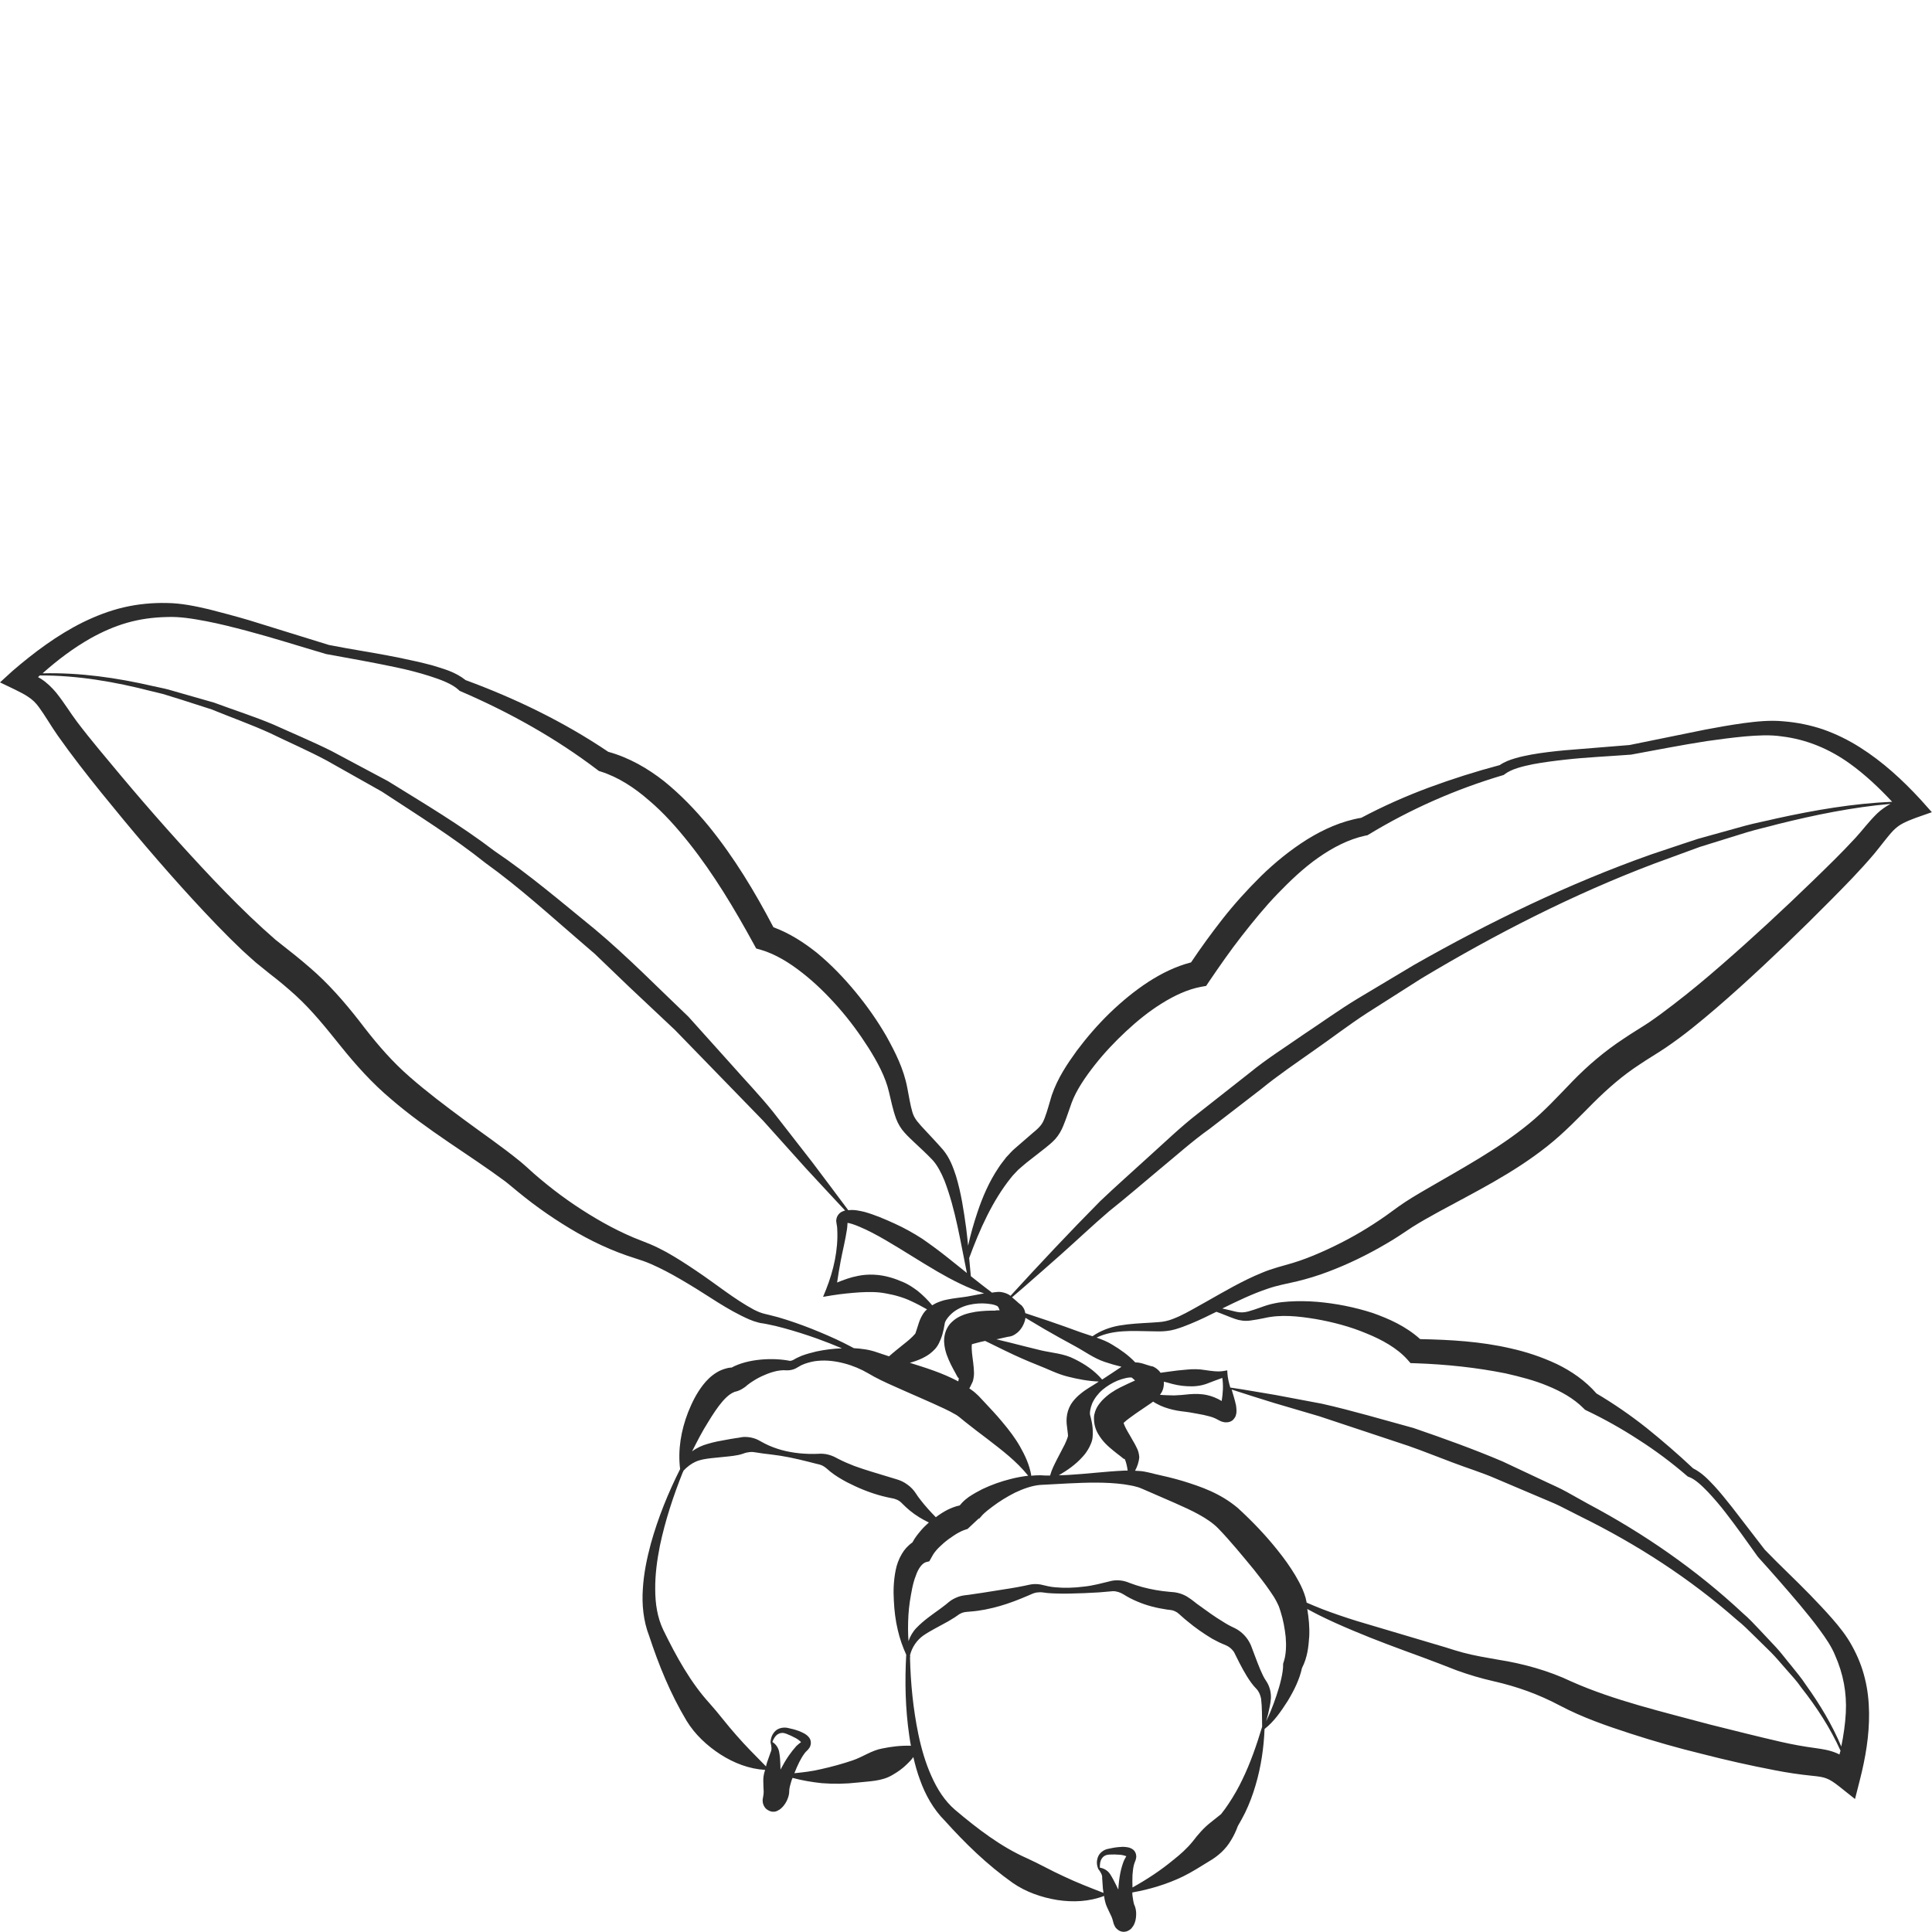 <?xml version="1.0" encoding="utf-8"?>
<!-- Generator: Adobe Illustrator 24.1.2, SVG Export Plug-In . SVG Version: 6.00 Build 0)  -->
<svg version="1.1" id="Layer_1" xmlns="http://www.w3.org/2000/svg" xmlns:xlink="http://www.w3.org/1999/xlink" x="0px" y="0px"
	 viewBox="0 0 128 128" style="enable-background:new 0 0 128 128;" xml:space="preserve">
<style type="text/css">
	.st0{fill:#2D2D2D;}
</style>
<path class="st0" d="M127.24,52.97c-1.19-1.29-2.5-2.5-4.02-3.46c-0.76-0.48-1.57-0.88-2.42-1.18c-0.85-0.29-1.75-0.47-2.63-0.54
	c-0.91-0.09-1.8,0.01-2.65,0.12c-0.86,0.12-1.71,0.27-2.55,0.43l-5.01,1.02l-4.31,0.35c-0.73,0.07-1.45,0.15-2.18,0.28
	c-0.36,0.07-0.73,0.14-1.09,0.25c-0.34,0.1-0.68,0.22-1.02,0.45c-1.58,0.42-3.16,0.92-4.7,1.49c-1.53,0.57-3.02,1.23-4.47,2
	c-1.31,0.22-2.52,0.77-3.6,1.44c-1.11,0.7-2.13,1.53-3.05,2.43c-0.92,0.91-1.78,1.86-2.57,2.87c-0.72,0.92-1.41,1.87-2.06,2.84
	c-1.04,0.27-1.97,0.74-2.81,1.28c-0.94,0.61-1.79,1.32-2.58,2.08c-0.79,0.77-1.51,1.6-2.17,2.48c-0.65,0.9-1.27,1.81-1.67,2.97
	c-0.16,0.52-0.29,1.04-0.46,1.48c-0.08,0.22-0.16,0.37-0.27,0.51c-0.12,0.15-0.29,0.31-0.49,0.47l-1.2,1.04
	c-0.2,0.16-0.41,0.41-0.6,0.61c-0.17,0.23-0.36,0.45-0.51,0.69c-0.63,0.94-1.06,1.95-1.4,2.97c-0.24,0.72-0.45,1.45-0.61,2.19
	c-0.04-0.39-0.08-0.78-0.13-1.17c-0.16-1.16-0.33-2.32-0.68-3.47c-0.19-0.57-0.4-1.16-0.84-1.7c-0.4-0.46-0.79-0.87-1.19-1.3
	c-0.2-0.21-0.39-0.42-0.54-0.61c-0.15-0.2-0.24-0.36-0.31-0.59c-0.14-0.47-0.23-1.06-0.34-1.62c-0.24-1.27-0.8-2.36-1.38-3.41
	c-0.6-1.04-1.29-2.02-2.05-2.94c-0.76-0.92-1.59-1.79-2.53-2.57c-0.86-0.69-1.81-1.31-2.91-1.72c-1.22-2.33-2.59-4.61-4.28-6.69
	c-0.88-1.07-1.86-2.09-2.96-2.98c-1.08-0.85-2.32-1.57-3.7-1.95c-2.95-1.99-6.16-3.54-9.45-4.75c-0.71-0.56-1.45-0.74-2.18-0.97
	c-0.77-0.21-1.54-0.37-2.3-0.53c-1.53-0.31-3.07-0.53-4.58-0.83l-5.26-1.63c-0.88-0.26-1.78-0.5-2.68-0.73
	c-0.9-0.21-1.84-0.41-2.81-0.42c-0.94-0.02-1.91,0.07-2.85,0.29c-0.94,0.22-1.84,0.57-2.7,0.99c-1.71,0.85-3.24,2-4.67,3.23L0,45.21
	l1,0.48c0.33,0.16,0.64,0.32,0.9,0.5c0.27,0.18,0.47,0.38,0.67,0.65c0.4,0.54,0.81,1.26,1.26,1.9c0.93,1.32,1.88,2.53,2.86,3.75
	c1.96,2.42,3.97,4.8,6.08,7.1c1.06,1.15,2.14,2.29,3.29,3.38c0.3,0.27,0.59,0.54,0.89,0.8l0.94,0.76c0.59,0.45,1.16,0.93,1.71,1.43
	c1.09,1,2,2.14,2.98,3.36c0.98,1.22,2.09,2.46,3.32,3.49c2.42,2.09,5.16,3.67,7.56,5.45c0.15,0.11,0.28,0.23,0.42,0.34l0.46,0.38
	c0.31,0.25,0.62,0.5,0.94,0.74c0.64,0.48,1.29,0.93,1.96,1.35c1.34,0.85,2.76,1.58,4.28,2.11l1.09,0.36
	c0.34,0.12,0.68,0.27,1.01,0.43c0.67,0.32,1.33,0.7,1.98,1.09c1.32,0.78,2.56,1.71,4.05,2.36c0.19,0.08,0.39,0.15,0.59,0.2
	c0.1,0.03,0.21,0.05,0.32,0.06l0.27,0.05c0.37,0.07,0.73,0.16,1.1,0.26c0.73,0.2,1.46,0.43,2.19,0.69c0.56,0.2,1.11,0.42,1.66,0.65
	c-0.58,0.02-1.14,0.09-1.7,0.21c-0.32,0.08-0.64,0.16-0.96,0.28c-0.15,0.07-0.31,0.13-0.46,0.22c-0.09,0.05-0.13,0.08-0.18,0.09
	c-0.05,0.02-0.1,0.03-0.15,0.03c-1.09-0.22-2.77-0.15-3.87,0.45c-0.03,0.01-0.04,0-0.03-0.01l0,0l-0.04,0.01l-0.09,0.01
	c-0.06,0.01-0.12,0.02-0.18,0.04c-0.23,0.06-0.45,0.15-0.64,0.27c-0.38,0.23-0.66,0.52-0.89,0.81c-0.46,0.59-0.75,1.2-1,1.82
	c-0.47,1.21-0.69,2.5-0.53,3.77c-0.79,1.57-1.46,3.22-1.94,4.94c-0.26,0.97-0.47,1.97-0.53,3c-0.07,1.02,0.03,2.12,0.42,3.12
	c0.63,1.91,1.39,3.8,2.48,5.62c0.55,0.9,1.35,1.65,2.25,2.23c0.89,0.57,1.9,0.96,2.95,1.02c-0.02,0.08-0.05,0.16-0.07,0.25
	c-0.03,0.13-0.05,0.26-0.05,0.45l0.01,0.41c0.02,0.24,0.02,0.41,0,0.55l-0.02,0.11l-0.01,0.07l-0.02,0.11
	c-0.01,0.05,0,0.15,0.01,0.22c0,0.02,0.02,0.1,0.06,0.19c0.04,0.08,0.09,0.16,0.16,0.22c0.08,0.07,0.2,0.14,0.31,0.17
	c0.06,0.02,0.11,0.02,0.13,0.02c0.03,0,0.06,0,0.09,0c0.06,0,0.13-0.02,0.17-0.04l0.08-0.04c0.12-0.06,0.15-0.09,0.21-0.14
	c0.09-0.08,0.15-0.15,0.21-0.23c0.11-0.15,0.19-0.3,0.25-0.48c0.03-0.09,0.06-0.19,0.07-0.29l0.01-0.16l0-0.04
	c0.01-0.15,0.07-0.39,0.14-0.61c0.02-0.07,0.05-0.14,0.08-0.21c0.63,0.17,1.28,0.28,1.94,0.35c0.78,0.06,1.57,0.05,2.35-0.04
	c0.78-0.09,1.62-0.08,2.32-0.5c0.35-0.2,0.68-0.43,0.98-0.73c0.15-0.14,0.29-0.29,0.41-0.46c0.12,0.51,0.26,1.03,0.45,1.53
	c0.34,0.96,0.88,1.93,1.63,2.68c1.34,1.49,2.79,2.91,4.51,4.13c0.87,0.6,1.9,0.96,2.95,1.13c1.04,0.16,2.12,0.11,3.1-0.27
	c0.01,0.09,0.02,0.17,0.04,0.26c0.03,0.13,0.06,0.26,0.13,0.43l0.17,0.37c0.11,0.21,0.18,0.37,0.22,0.51l0.03,0.11l0.02,0.07
	l0.03,0.11c0.02,0.05,0.06,0.13,0.09,0.19c0.01,0.02,0.06,0.09,0.13,0.15c0.07,0.06,0.14,0.11,0.23,0.14
	c0.1,0.04,0.24,0.05,0.35,0.02c0.07-0.01,0.1-0.03,0.12-0.04c0.03-0.01,0.06-0.03,0.08-0.04c0.05-0.03,0.11-0.07,0.14-0.1l0.06-0.07
	c0.09-0.11,0.1-0.14,0.14-0.21c0.05-0.11,0.08-0.2,0.1-0.29c0.04-0.18,0.05-0.36,0.04-0.54c-0.01-0.09-0.02-0.19-0.05-0.29
	l-0.05-0.15l-0.02-0.03c-0.05-0.14-0.09-0.39-0.12-0.61c-0.01-0.07-0.01-0.15-0.01-0.22c1.14-0.2,2.28-0.54,3.36-1.06
	c0.59-0.29,1.15-0.65,1.72-1c0.59-0.34,1.11-0.8,1.46-1.4c0.18-0.29,0.33-0.61,0.45-0.94c0.17-0.29,0.33-0.58,0.48-0.88
	c0.29-0.6,0.52-1.22,0.7-1.84c0.36-1.22,0.54-2.47,0.59-3.71c0.65-0.51,1.09-1.17,1.53-1.85c0.21-0.35,0.41-0.71,0.58-1.09
	c0.15-0.34,0.28-0.69,0.37-1.1c0.37-0.72,0.43-1.41,0.48-2.09c0.03-0.61-0.03-1.22-0.13-1.82c0.26,0.14,0.52,0.28,0.78,0.41
	c0.74,0.37,1.49,0.7,2.25,1.02c1.51,0.64,3.05,1.2,4.58,1.76c0.78,0.29,1.49,0.56,2.3,0.88c0.8,0.29,1.62,0.53,2.41,0.71
	c1.59,0.36,3,0.87,4.4,1.61c1.51,0.8,3.11,1.35,4.68,1.86c1.57,0.51,3.15,0.96,4.75,1.35c1.59,0.41,3.19,0.77,4.81,1.08
	c0.8,0.16,1.69,0.29,2.49,0.37c0.4,0.04,0.72,0.08,0.96,0.18c0.24,0.09,0.52,0.28,0.81,0.51l1.07,0.85l0.33-1.3
	c0.36-1.42,0.62-2.9,0.6-4.42c-0.01-0.76-0.09-1.53-0.28-2.28c-0.18-0.75-0.48-1.48-0.84-2.13c-0.37-0.69-0.85-1.28-1.32-1.82
	c-0.48-0.55-0.97-1.06-1.47-1.58c-0.99-1.02-2.03-1.98-3-2.99l-2.18-2.83c-0.38-0.47-0.75-0.95-1.17-1.4
	c-0.4-0.42-0.79-0.85-1.4-1.16c-0.99-0.93-2.03-1.83-3.1-2.69c-1.05-0.83-2.15-1.59-3.3-2.27c-0.74-0.85-1.66-1.48-2.63-1.95
	c-1-0.47-2.03-0.81-3.07-1.04c-1.99-0.46-4-0.57-5.98-0.61c-0.96-0.86-2.05-1.34-3.14-1.73c-1.21-0.39-2.43-0.63-3.68-0.74
	c-0.62-0.05-1.25-0.06-1.88-0.02c-0.31,0.02-0.63,0.05-0.95,0.12c-0.32,0.06-0.65,0.17-0.92,0.27c-0.28,0.1-0.57,0.2-0.83,0.27
	c-0.27,0.07-0.5,0.08-0.78,0.02c-0.3-0.07-0.61-0.15-0.93-0.22c1-0.49,1.99-0.97,3.01-1.31c0.63-0.22,1.22-0.32,1.95-0.49
	c0.7-0.17,1.38-0.38,2.04-0.63c1.33-0.5,2.6-1.12,3.83-1.84c0.31-0.18,0.61-0.36,0.91-0.56l0.86-0.57c0.54-0.34,1.13-0.67,1.73-1
	c2.4-1.31,4.92-2.54,7.2-4.35c1.14-0.9,2.14-1.96,3.08-2.9c0.95-0.94,1.92-1.79,3.03-2.51c0.54-0.37,1.1-0.69,1.74-1.12
	c0.6-0.41,1.17-0.83,1.72-1.27c1.1-0.88,2.15-1.79,3.19-2.73c2.07-1.87,4.06-3.79,6.01-5.76c0.98-0.99,1.94-1.96,2.88-3.07
	c0.45-0.54,0.88-1.14,1.27-1.55c0.2-0.2,0.39-0.35,0.64-0.48c0.25-0.13,0.54-0.25,0.84-0.36l1.08-0.38L127.24,52.97z M66.76,88.57
	l0.18-0.03c0.15-0.04,0.22-0.08,0.3-0.13c0.14-0.09,0.23-0.17,0.3-0.25c0.14-0.16,0.23-0.31,0.31-0.51c0.04-0.09,0.07-0.2,0.09-0.34
	c0.42,0.25,0.84,0.5,1.26,0.75c0.66,0.38,1.32,0.75,1.99,1.11c0.67,0.36,1.28,0.82,2,1.06c0.36,0.12,0.73,0.23,1.11,0.32
	c0,0-0.01,0-0.01,0.01l-0.54,0.36l-0.73,0.48c-0.52-0.61-1.16-1.03-1.83-1.36c-0.68-0.36-1.5-0.41-2.2-0.57
	c-0.72-0.17-1.44-0.36-2.16-0.54c-0.27-0.06-0.54-0.13-0.82-0.2c0.04-0.01,0.08-0.01,0.12-0.02L66.76,88.57z M72.76,95.01
	c0.31,0.52,0.65,0.81,0.98,1.08c0.16,0.14,0.32,0.25,0.47,0.37c0.14,0.1,0.27,0.25,0.3,0.19c0.1,0.21,0.16,0.48,0.2,0.78
	c-0.07,0-0.13,0-0.2,0c-1.29,0.06-2.52,0.22-3.76,0.29c-0.2,0.01-0.4,0.02-0.6,0.02c0.55-0.32,1.11-0.7,1.58-1.23
	c0.16-0.17,0.3-0.37,0.43-0.61c0.06-0.13,0.13-0.26,0.18-0.43c0.03-0.08,0.04-0.18,0.05-0.28c0.01-0.12,0.01-0.19,0.01-0.25
	c0.01-0.53-0.13-0.99-0.16-1.13c-0.07-0.15-0.01-0.51,0.12-0.83c0.14-0.32,0.39-0.65,0.68-0.9c0.3-0.25,0.64-0.46,1-0.61
	c0.18-0.07,0.37-0.13,0.55-0.17c0.18-0.04,0.39-0.06,0.42-0.01c0.04,0.03,0.1,0.09,0.19,0.17c-0.31,0.14-0.64,0.29-0.98,0.46
	c-0.39,0.2-0.78,0.43-1.2,0.86c-0.1,0.11-0.21,0.24-0.32,0.42c-0.1,0.16-0.21,0.46-0.22,0.68C72.46,94.38,72.61,94.76,72.76,95.01z
	 M67.58,95.84c-0.33-0.58-0.73-1.1-1.15-1.6c-0.41-0.5-0.86-0.97-1.28-1.42l-0.31-0.33c-0.14-0.14-0.32-0.3-0.47-0.4
	c-0.05-0.04-0.1-0.07-0.15-0.1l0.08-0.15l0.07-0.15l0.04-0.08c0.01-0.02,0.02-0.05,0.05-0.12c0.11-0.43,0.06-0.65,0.05-0.89
	c-0.04-0.47-0.12-0.87-0.13-1.22c-0.01-0.13,0-0.24,0.01-0.32c0.01,0,0.07-0.03,0.14-0.04c0.12-0.04,0.29-0.07,0.46-0.12
	c0.09-0.02,0.18-0.04,0.28-0.06c0.45,0.22,0.9,0.44,1.35,0.66c0.68,0.33,1.37,0.64,2.08,0.92c0.73,0.28,1.36,0.62,2.07,0.79
	c0.64,0.16,1.3,0.29,2.02,0.32L72.7,91.6c-0.35,0.23-0.74,0.43-1.11,0.74c-0.2,0.16-0.36,0.32-0.53,0.54
	c-0.16,0.21-0.3,0.5-0.36,0.82c-0.06,0.32-0.04,0.61-0.01,0.8l0.06,0.51c0,0.04,0,0.08,0.01,0.06c0,0,0,0,0,0.02
	c0,0.03-0.01,0.09-0.03,0.15c-0.04,0.13-0.11,0.28-0.18,0.44l-0.54,1.04c-0.16,0.32-0.33,0.64-0.44,1.04c-0.21,0-0.42,0-0.64-0.02
	c-0.21,0-0.41,0.01-0.62,0.03c0-0.01,0.01-0.02,0.01-0.04C68.2,97.04,67.91,96.42,67.58,95.84z M65.97,86.83
	c-0.42,0-0.86,0.01-1.33,0.08c-0.24,0.04-0.48,0.09-0.75,0.18c-0.27,0.11-0.58,0.22-0.95,0.62c-0.34,0.41-0.4,0.88-0.39,1.2
	c0.02,0.34,0.09,0.6,0.17,0.84c0.17,0.47,0.38,0.86,0.57,1.2c0.09,0.15,0.17,0.36,0.22,0.34c0.01-0.02,0.01,0.01,0.01,0.04
	l-0.01,0.07l-0.02,0.12c-0.01,0-0.01-0.01-0.02-0.01c-1.06-0.56-2.14-0.89-3.19-1.22c0.28-0.08,0.55-0.17,0.82-0.3
	c0.22-0.11,0.44-0.23,0.66-0.43c0.11-0.1,0.23-0.21,0.34-0.38c0.05-0.07,0.12-0.21,0.14-0.26l0.08-0.18c0.1-0.24,0.16-0.49,0.2-0.67
	l0.07-0.38c0.02-0.19,0.28-0.52,0.55-0.74c0.29-0.23,0.67-0.41,1.06-0.5c0.39-0.09,0.8-0.12,1.2-0.08c0.2,0.02,0.4,0.05,0.56,0.11
	c0.19,0.07,0.17,0.11,0.22,0.21c0.01,0.03,0.03,0.08,0.05,0.12H65.97z M64.08,85.9c-0.43,0.07-0.86,0.1-1.33,0.2
	c-0.24,0.04-0.49,0.13-0.72,0.23c-0.09,0.04-0.18,0.1-0.27,0.15c-0.29-0.35-0.61-0.67-0.97-0.96c-0.27-0.2-0.56-0.4-0.89-0.55
	c-0.33-0.14-0.62-0.26-0.96-0.35c-0.67-0.19-1.42-0.23-2.09-0.09c-0.49,0.09-0.95,0.26-1.39,0.44c0.07-0.48,0.15-0.96,0.24-1.44
	c0.13-0.68,0.3-1.34,0.41-2.06c0.01-0.09,0.03-0.18,0.03-0.28l0.01-0.15c0,0,0-0.01,0-0.02c0,0,0,0,0.01,0
	c0.17,0.02,0.49,0.13,0.77,0.25c0.58,0.24,1.17,0.56,1.74,0.89c1.15,0.67,2.23,1.38,3.43,2.08c0.98,0.57,2.01,1.1,3.1,1.45
	L64.08,85.9z M6,42.29c0.77-0.43,1.58-0.79,2.42-1.03c0.84-0.24,1.71-0.36,2.61-0.38c0.87-0.04,1.75,0.11,2.65,0.28
	c0.89,0.17,1.78,0.4,2.66,0.63c1.77,0.47,3.52,1.03,5.29,1.55l0.01,0l0.01,0c1.54,0.28,3.07,0.55,4.58,0.87
	c0.76,0.16,1.51,0.35,2.23,0.58c0.71,0.23,1.48,0.5,1.94,0.93l0.05,0.05l0.07,0.03c3.23,1.39,6.31,3.11,9.08,5.22l0.08,0.06
	l0.13,0.04c1.16,0.37,2.23,1.07,3.19,1.91c0.97,0.82,1.84,1.8,2.65,2.82c1.63,2.05,3,4.34,4.28,6.68l0.17,0.31l0.32,0.09
	c0.95,0.28,1.88,0.85,2.73,1.52c0.86,0.67,1.65,1.45,2.39,2.29c0.74,0.84,1.4,1.74,2,2.68c0.59,0.94,1.13,1.93,1.36,2.94
	c0.14,0.57,0.24,1.12,0.47,1.76c0.12,0.32,0.32,0.66,0.55,0.91c0.22,0.25,0.44,0.45,0.65,0.65c0.42,0.39,0.85,0.79,1.22,1.18
	c0.31,0.34,0.57,0.84,0.78,1.35c0.74,1.92,1.06,4.05,1.49,6.13c-0.43-0.35-0.86-0.69-1.3-1.04c-0.54-0.43-1.07-0.82-1.66-1.23
	c-0.59-0.38-1.2-0.72-1.84-1.01c-0.64-0.29-1.28-0.57-1.99-0.77c-0.33-0.07-0.64-0.16-1.07-0.11c-0.78-1.06-1.58-2.1-2.37-3.16
	l-2.6-3.34c-0.88-1.1-1.86-2.11-2.79-3.17l-2.83-3.15c-2.04-1.94-4.02-3.97-6.18-5.78c-2.19-1.78-4.33-3.62-6.67-5.2
	c-2.24-1.71-4.67-3.15-7.06-4.63l-3.73-1.99c-1.26-0.63-2.56-1.17-3.84-1.75c-1.3-0.55-2.64-0.97-3.95-1.46l-2.03-0.58l-1.01-0.29
	c-0.34-0.09-0.69-0.15-1.03-0.23c-2.39-0.55-4.83-0.9-7.29-0.84C3.82,43.72,4.87,42.93,6,42.29z M54.3,88.25
	c-0.72-0.3-1.44-0.57-2.19-0.81c-0.37-0.12-0.75-0.23-1.14-0.32l-0.29-0.07c-0.08-0.02-0.16-0.04-0.24-0.07
	c-0.16-0.05-0.33-0.13-0.49-0.21c-1.29-0.69-2.5-1.69-3.8-2.56c-0.65-0.44-1.31-0.87-2.01-1.26c-0.35-0.19-0.71-0.37-1.09-0.53
	l-1.08-0.43c-1.37-0.58-2.67-1.33-3.92-2.17c-0.62-0.42-1.23-0.87-1.81-1.34c-0.29-0.23-0.58-0.48-0.86-0.72l-0.42-0.38
	c-0.16-0.14-0.31-0.28-0.47-0.41c-1.25-1.02-2.52-1.88-3.76-2.8c-1.23-0.91-2.45-1.83-3.57-2.81c-1.13-0.98-2.08-2.07-3.02-3.28
	c-0.93-1.22-1.98-2.49-3.18-3.59c-0.6-0.54-1.22-1.06-1.85-1.55l-0.87-0.69L17.4,61.5c-1.11-1.01-2.19-2.1-3.25-3.21
	c-2.11-2.23-4.16-4.54-6.14-6.9c-0.98-1.18-2-2.37-2.9-3.56c-0.46-0.61-0.83-1.24-1.38-1.93c-0.28-0.34-0.64-0.69-1.02-0.93
	c-0.06-0.04-0.13-0.07-0.19-0.11c0.04-0.04,0.08-0.08,0.12-0.11c2.49-0.01,4.98,0.42,7.38,1.04c0.34,0.09,0.68,0.15,1.01,0.26
	l1,0.31L14.02,47c1.29,0.53,2.6,0.99,3.87,1.57c1.25,0.61,2.53,1.16,3.76,1.82l3.64,2.05c2.33,1.53,4.7,3,6.88,4.74
	c2.27,1.63,4.33,3.52,6.44,5.33l0.79,0.68l0.76,0.73l1.51,1.45l3.05,2.87l5.85,6.02l2.81,3.13c0.87,0.93,1.73,1.88,2.61,2.81
	c-0.13,0.04-0.28,0.08-0.42,0.24c-0.14,0.16-0.19,0.39-0.16,0.52c0.01,0.09,0.01,0.11,0.02,0.15l0.02,0.11
	c0.01,0.07,0.02,0.16,0.02,0.24c0.07,1.33-0.24,2.71-0.74,3.97l-0.2,0.49l0.6-0.1c0.63-0.1,1.25-0.16,1.84-0.2
	c0.59-0.03,1.14-0.04,1.71,0.07c0.28,0.05,0.6,0.12,0.86,0.2c0.27,0.08,0.55,0.18,0.82,0.31c0.35,0.16,0.71,0.35,1.06,0.55
	c-0.04,0.04-0.08,0.06-0.12,0.11c-0.22,0.25-0.35,0.56-0.42,0.77l-0.17,0.53l-0.04,0.11c-0.02,0.05,0.01,0,0,0.02
	c0,0.01-0.02,0.06-0.06,0.1c-0.07,0.09-0.2,0.21-0.33,0.33c-0.27,0.24-0.6,0.48-0.92,0.75c-0.15,0.13-0.31,0.25-0.46,0.39
	c-0.26-0.09-0.53-0.17-0.81-0.27c-0.51-0.18-1.02-0.24-1.52-0.27c-0.06-0.03-0.12-0.06-0.17-0.09
	C55.73,88.87,55.02,88.55,54.3,88.25z M46.92,94.21c0.31-0.51,0.63-1,0.97-1.39c0.17-0.19,0.34-0.35,0.49-0.45
	c0.08-0.06,0.15-0.09,0.21-0.12c0.02-0.01,0.03-0.01,0.05-0.02l0.02-0.01l0.01-0.01l0.06-0.01c0.16-0.04,0.3-0.1,0.42-0.17
	c0.11-0.06,0.2-0.13,0.28-0.19c0.04-0.04,0.08-0.08,0.13-0.11c0.09-0.08,0.21-0.15,0.33-0.23c0.23-0.15,0.49-0.29,0.76-0.4
	c0.27-0.12,0.54-0.21,0.82-0.27c0.14-0.03,0.28-0.04,0.42-0.05c0.1,0,0.34,0.03,0.54-0.02c0.1-0.02,0.2-0.05,0.29-0.1
	c0.1-0.05,0.18-0.11,0.23-0.13c0.12-0.08,0.25-0.13,0.38-0.18c0.27-0.09,0.56-0.17,0.85-0.19c0.59-0.06,1.19,0.02,1.76,0.17
	c0.57,0.15,1.11,0.38,1.57,0.65c0.53,0.32,1.15,0.61,1.72,0.86c1.15,0.52,2.3,1,3.34,1.49c0.25,0.12,0.51,0.25,0.71,0.37
	c0.12,0.06,0.17,0.11,0.27,0.18l0.38,0.31c0.5,0.4,0.99,0.77,1.48,1.14c0.97,0.75,1.92,1.46,2.71,2.44
	c-0.4,0.05-0.79,0.12-1.17,0.22c-0.64,0.16-1.26,0.38-1.87,0.67c-0.3,0.15-0.6,0.32-0.9,0.52c-0.15,0.11-0.3,0.23-0.45,0.39
	c-0.04,0.05-0.09,0.11-0.15,0.17c-0.3,0.06-0.55,0.17-0.79,0.28c-0.29,0.15-0.54,0.31-0.79,0.5c-0.36-0.37-0.7-0.74-1-1.13
	c-0.12-0.15-0.23-0.3-0.33-0.46c-0.12-0.19-0.33-0.42-0.55-0.57c-0.22-0.17-0.49-0.29-0.74-0.36l-0.56-0.17
	c-0.74-0.23-1.5-0.44-2.23-0.71c-0.36-0.14-0.71-0.29-1.04-0.46l-0.29-0.15c-0.11-0.05-0.24-0.1-0.36-0.13
	c-0.23-0.07-0.54-0.08-0.72-0.06c-0.8,0.03-1.61-0.04-2.39-0.25c-0.39-0.11-0.77-0.25-1.12-0.43l-0.26-0.14
	c-0.09-0.05-0.16-0.09-0.29-0.15c-0.24-0.1-0.51-0.15-0.78-0.15c-0.12,0-0.29,0.03-0.38,0.05l-0.27,0.04
	c-0.19,0.03-0.38,0.06-0.58,0.1c-0.4,0.07-0.8,0.14-1.22,0.27c-0.34,0.09-0.73,0.26-1.04,0.5C46.2,95.47,46.53,94.82,46.92,94.21z
	 M52.27,116.3c-0.21,0.3-0.39,0.62-0.56,0.94l-0.01-0.35c-0.01-0.25-0.02-0.49-0.07-0.77c-0.05-0.35-0.26-0.59-0.46-0.71
	c0.06-0.17,0.19-0.41,0.36-0.51c0.17-0.11,0.37-0.11,0.55-0.04c0.21,0.08,0.43,0.18,0.63,0.29c0.14,0.07,0.3,0.2,0.36,0.27
	c0,0-0.01,0-0.02,0.02c-0.02,0.01-0.2,0.15-0.29,0.24C52.58,115.88,52.42,116.09,52.27,116.3z M58.46,115.84
	c-0.7,0.12-1.29,0.56-1.97,0.79c-0.68,0.23-1.37,0.42-2.09,0.58c-0.57,0.14-1.17,0.21-1.77,0.27c0.1-0.26,0.21-0.51,0.33-0.75
	c0.1-0.2,0.22-0.4,0.34-0.56c0.07-0.1,0.09-0.1,0.24-0.26c0.06-0.08,0.13-0.15,0.16-0.29c0.04-0.12,0.02-0.29-0.03-0.4
	c-0.12-0.22-0.26-0.29-0.38-0.37c-0.13-0.07-0.25-0.12-0.37-0.17c-0.25-0.09-0.48-0.15-0.73-0.2c-0.27-0.06-0.61,0-0.82,0.2
	c-0.21,0.21-0.3,0.44-0.32,0.75c0.07,0.28,0.09,0.5,0.01,0.65l-0.24,0.68c-0.03,0.09-0.05,0.18-0.07,0.27
	c-0.72-0.73-1.37-1.38-1.96-2.06c-0.62-0.69-1.15-1.42-1.77-2.11c-1.26-1.38-2.21-3.1-3.07-4.86c-0.4-0.83-0.54-1.75-0.54-2.71
	c-0.01-0.96,0.12-1.92,0.31-2.88c0.35-1.66,0.88-3.28,1.52-4.88c0.01-0.01,0.02-0.01,0.02-0.02l0-0.01
	c0.01-0.02,0.02-0.04,0.02-0.06c0.24-0.26,0.51-0.46,0.79-0.59c0.33-0.15,0.64-0.19,1.03-0.24l1.18-0.12
	c0.2-0.02,0.41-0.05,0.62-0.09c0.11-0.02,0.21-0.05,0.33-0.09c0.11-0.04,0.14-0.05,0.22-0.07c0.13-0.03,0.28-0.05,0.43-0.04
	c0.06,0,0.18,0.03,0.29,0.04l0.32,0.05c0.42,0.05,0.83,0.1,1.23,0.16c0.81,0.13,1.59,0.33,2.41,0.54c0.42,0.08,0.54,0.22,0.88,0.51
	c0.35,0.28,0.73,0.5,1.1,0.7c0.76,0.39,1.54,0.71,2.35,0.92c0.2,0.05,0.41,0.1,0.62,0.14c0.14,0.02,0.25,0.06,0.37,0.11
	c0.13,0.07,0.21,0.12,0.34,0.26c0.16,0.16,0.32,0.31,0.49,0.45c0.39,0.32,0.82,0.58,1.26,0.79c-0.18,0.16-0.36,0.33-0.52,0.52
	c-0.2,0.24-0.39,0.46-0.57,0.8c-0.3,0.21-0.54,0.48-0.7,0.76c-0.22,0.37-0.34,0.73-0.41,1.08c-0.14,0.71-0.16,1.37-0.12,2.02
	c0.03,0.65,0.11,1.32,0.26,1.94c0.13,0.57,0.32,1.11,0.56,1.64c-0.1,1.78-0.06,3.57,0.2,5.36c0.03,0.22,0.07,0.45,0.11,0.67
	C59.65,115.64,59.05,115.72,58.46,115.84z M74.61,123c-0.01,0.02-0.13,0.22-0.17,0.33c-0.1,0.27-0.17,0.52-0.22,0.78
	c-0.07,0.36-0.11,0.72-0.13,1.08l-0.15-0.31c-0.11-0.22-0.22-0.44-0.37-0.68c-0.18-0.3-0.48-0.43-0.7-0.46
	c-0.01-0.18,0.01-0.45,0.13-0.61c0.11-0.17,0.29-0.25,0.49-0.26c0.22-0.01,0.47-0.01,0.69,0.01c0.16,0.01,0.35,0.06,0.44,0.1
	C74.62,122.98,74.61,122.99,74.61,123z M82.31,117.9c-0.26,0.55-0.56,1.07-0.89,1.57c-0.16,0.25-0.34,0.49-0.52,0.72l-0.69,0.55
	c-0.46,0.36-0.83,0.79-1.19,1.26c-0.37,0.46-0.82,0.86-1.29,1.23c-0.82,0.68-1.73,1.28-2.7,1.82c-0.01-0.28-0.01-0.56,0-0.83
	c0.02-0.23,0.04-0.45,0.09-0.65c0.03-0.12,0.04-0.13,0.12-0.34c0.02-0.1,0.06-0.19,0.03-0.33c-0.01-0.13-0.1-0.28-0.19-0.35
	c-0.19-0.15-0.35-0.16-0.5-0.18c-0.15-0.02-0.28-0.01-0.41,0c-0.26,0.02-0.49,0.06-0.75,0.12c-0.28,0.05-0.56,0.25-0.67,0.52
	c-0.11,0.28-0.1,0.53,0.01,0.81c0.18,0.23,0.28,0.43,0.26,0.59l0.05,0.72c0.01,0.09,0.03,0.19,0.04,0.28
	c-0.95-0.37-1.8-0.7-2.62-1.09c-0.84-0.38-1.62-0.83-2.46-1.21c-1.7-0.75-3.26-1.94-4.75-3.2c-0.7-0.6-1.19-1.38-1.58-2.26
	c-0.39-0.87-0.66-1.81-0.86-2.77c-0.34-1.65-0.51-3.35-0.55-5.07c0.01-0.02,0.02-0.03,0.01-0.05l0,0c0-0.03,0-0.06-0.01-0.09
	c0.13-0.55,0.47-1.02,0.88-1.31c0.48-0.33,1.06-0.61,1.63-0.93c0.14-0.08,0.29-0.17,0.43-0.26c0.07-0.05,0.15-0.1,0.22-0.15
	c0.08-0.06,0.1-0.07,0.15-0.1c0.09-0.05,0.19-0.09,0.3-0.11c0.1-0.02,0.19-0.02,0.39-0.04c0.68-0.05,1.33-0.19,1.96-0.37
	c0.63-0.18,1.24-0.42,1.85-0.68l0.23-0.1c0.06-0.03,0.12-0.05,0.18-0.07c0.12-0.04,0.26-0.06,0.4-0.06c0.13,0,0.3,0.03,0.47,0.05
	c0.17,0.02,0.33,0.02,0.5,0.03c0.66,0.03,1.3,0,1.95-0.02l0.97-0.05l0.94-0.08c0.26,0,0.5,0.09,0.71,0.22
	c0.28,0.18,0.6,0.34,0.91,0.47c0.63,0.27,1.29,0.43,1.97,0.53l0.25,0.03c0.05,0.01,0.09,0.02,0.14,0.03
	c0.09,0.03,0.19,0.08,0.27,0.13c0.13,0.09,0.43,0.39,0.68,0.58c0.51,0.43,1.06,0.81,1.64,1.16c0.15,0.08,0.3,0.16,0.46,0.24
	l0.25,0.11l0.21,0.09c0.19,0.08,0.36,0.22,0.48,0.38c0.03,0.04,0.06,0.08,0.08,0.13l0.1,0.2l0.22,0.44
	c0.15,0.29,0.31,0.59,0.49,0.88c0.17,0.28,0.4,0.61,0.63,0.84c0.16,0.16,0.27,0.4,0.32,0.66c0.07,0.56,0.06,1.23,0.07,1.86
	C83.25,115.63,82.84,116.81,82.31,117.9z M85.08,110l-0.07,0.23l0,0.02c0.01,0.29-0.05,0.65-0.13,1c-0.08,0.36-0.19,0.72-0.31,1.08
	c-0.12,0.36-0.25,0.72-0.4,1.08c-0.09,0.21-0.19,0.43-0.29,0.63c0.05-0.17,0.1-0.33,0.14-0.5c0.07-0.33,0.15-0.62,0.18-1.01
	c0.02-0.38-0.07-0.79-0.3-1.14c-0.19-0.27-0.28-0.5-0.41-0.79c-0.12-0.28-0.23-0.58-0.34-0.87l-0.17-0.45l-0.09-0.24
	c-0.04-0.1-0.09-0.2-0.15-0.3c-0.22-0.38-0.56-0.69-0.95-0.88l-0.23-0.11l-0.19-0.1c-0.13-0.07-0.25-0.15-0.38-0.23
	c-0.52-0.31-1.02-0.68-1.52-1.04c-0.27-0.18-0.42-0.35-0.84-0.61c-0.19-0.11-0.39-0.19-0.61-0.24c-0.11-0.03-0.22-0.04-0.33-0.05
	l-0.23-0.02c-0.6-0.05-1.2-0.16-1.77-0.31c-0.29-0.08-0.57-0.17-0.86-0.28c-0.37-0.16-0.77-0.21-1.16-0.14l-0.95,0.23
	c-0.31,0.07-0.62,0.13-0.94,0.16c-0.63,0.08-1.26,0.1-1.89,0.04c-0.16-0.01-0.31-0.04-0.46-0.07c-0.15-0.03-0.29-0.07-0.48-0.11
	c-0.18-0.03-0.37-0.04-0.56-0.02c-0.09,0.01-0.19,0.03-0.28,0.05l-0.23,0.05c-0.61,0.13-1.25,0.22-1.87,0.32
	c-0.62,0.1-1.24,0.2-1.83,0.28c-0.12,0.02-0.35,0.03-0.56,0.09c-0.21,0.06-0.4,0.15-0.58,0.26c-0.08,0.05-0.19,0.14-0.24,0.18
	c-0.05,0.05-0.11,0.09-0.17,0.14c-0.12,0.09-0.24,0.18-0.37,0.28c-0.51,0.37-1.06,0.74-1.55,1.25c-0.24,0.25-0.41,0.55-0.52,0.87
	c-0.02-0.27-0.03-0.55-0.03-0.82c0-0.62,0.03-1.21,0.12-1.81c0.1-0.6,0.19-1.19,0.39-1.69c0.17-0.52,0.45-0.86,0.7-0.92l0.2-0.05
	l0.23-0.41c0.04-0.08,0.22-0.33,0.41-0.51c0.19-0.19,0.41-0.38,0.64-0.55c0.23-0.16,0.45-0.32,0.68-0.44
	c0.22-0.12,0.45-0.2,0.57-0.23l0.77-0.72c-0.01,0.04-0.01,0.05-0.02,0.07c0.01-0.01,0.02-0.03,0.03-0.04
	c0.06-0.07,0.14-0.16,0.23-0.26c0.18-0.18,0.41-0.36,0.64-0.53c0.46-0.35,0.97-0.66,1.5-0.93c0.53-0.25,1.1-0.46,1.66-0.51l1.87-0.1
	c1.24-0.06,2.49-0.1,3.69,0.06c0.29,0.05,0.59,0.09,0.85,0.17c0.14,0.03,0.25,0.09,0.36,0.13l0.44,0.19l1.7,0.74
	c1.09,0.48,2.22,1,2.9,1.7c0.81,0.84,1.6,1.81,2.36,2.73c0.37,0.47,0.74,0.94,1.06,1.41c0.16,0.23,0.32,0.47,0.43,0.69
	c0.07,0.12,0.09,0.2,0.15,0.31c0.05,0.13,0.09,0.26,0.13,0.39c0.17,0.53,0.27,1.1,0.33,1.65C85.23,109.02,85.2,109.6,85.08,110z
	 M121.87,116.24c-0.05-0.02-0.09-0.05-0.14-0.07c-0.52-0.23-1.02-0.29-1.42-0.35c-0.82-0.11-1.54-0.24-2.33-0.42
	c-1.57-0.36-3.14-0.76-4.71-1.15c-3.11-0.84-6.31-1.58-9.15-2.84c-1.52-0.73-3.25-1.2-4.86-1.45c-0.8-0.14-1.58-0.27-2.33-0.47
	c-0.37-0.1-0.76-0.22-1.16-0.35l-1.18-0.35l-4.68-1.39c-0.77-0.24-1.54-0.5-2.3-0.79c-0.35-0.14-0.7-0.28-1.04-0.43
	c-0.02-0.11-0.05-0.21-0.07-0.32c-0.05-0.18-0.13-0.4-0.2-0.56c-0.15-0.35-0.32-0.65-0.49-0.94c-0.35-0.58-0.73-1.11-1.14-1.62
	c-0.81-1.02-1.68-1.93-2.66-2.83c-1.18-0.99-2.43-1.41-3.65-1.79c-0.61-0.18-1.23-0.33-1.83-0.46l-0.45-0.11
	c-0.19-0.04-0.37-0.08-0.55-0.09c-0.11-0.01-0.22-0.01-0.33-0.02c0.14-0.26,0.25-0.55,0.28-0.9c-0.04-0.47-0.19-0.64-0.29-0.86
	c-0.11-0.2-0.22-0.39-0.32-0.56c-0.19-0.32-0.37-0.63-0.43-0.85c0.01-0.01,0.02-0.02,0.06-0.05c0.15-0.15,0.46-0.36,0.76-0.58
	l1-0.68l0.14-0.1c0.07,0.05,0.15,0.1,0.23,0.14c0.34,0.19,0.71,0.31,1.08,0.4c0.19,0.04,0.37,0.08,0.56,0.1
	c0.19,0.03,0.38,0.04,0.53,0.07c0.32,0.06,0.64,0.11,0.93,0.17c0.29,0.07,0.55,0.12,0.8,0.24l0.25,0.13
	c0.05,0.03,0.13,0.07,0.26,0.1c0.07,0.02,0.14,0.03,0.24,0.02c0.05,0,0.08,0,0.15-0.02c0.1-0.02,0.23-0.1,0.27-0.15
	c0.22-0.25,0.17-0.32,0.21-0.42c0.01-0.08,0.01-0.15,0.01-0.21c0-0.12-0.02-0.22-0.03-0.32c-0.08-0.37-0.19-0.71-0.29-1.05
	c0.94,0.31,1.88,0.6,2.81,0.89l2.99,0.88l5.9,1.96c0.98,0.34,1.93,0.73,2.9,1.09c0.96,0.37,1.96,0.67,2.9,1.08l2.85,1.21
	c0.47,0.21,0.96,0.39,1.42,0.62l1.38,0.7c3.71,1.83,7.21,4.09,10.32,6.83c0.41,0.32,0.77,0.69,1.14,1.05l1.11,1.09
	c0.37,0.37,0.69,0.77,1.04,1.16c0.34,0.39,0.7,0.77,0.99,1.2c1.01,1.28,1.92,2.68,2.59,4.17
	C121.9,116.09,121.89,116.16,121.87,116.24z M76.85,92.41c0.05-0.07,0.11-0.15,0.15-0.24c0.09-0.19,0.12-0.42,0.11-0.63l0.24,0.06
	c0.42,0.13,0.85,0.22,1.29,0.24c0.44,0.03,0.88-0.01,1.3-0.16c0.35-0.13,0.69-0.27,1.04-0.39c0.08,0.5,0.04,1.03-0.04,1.53
	c-0.3-0.18-0.63-0.32-0.96-0.39c-0.4-0.09-0.79-0.09-1.17-0.06c-0.39,0.04-0.68,0.07-1.02,0.08C77.48,92.44,77.16,92.44,76.85,92.41
	z M81.82,87.38c0.3,0.11,0.68,0.16,1.01,0.11c0.32-0.04,0.62-0.1,0.92-0.16c1.11-0.26,2.26-0.13,3.42,0.06
	c1.14,0.2,2.28,0.5,3.33,0.94c1.05,0.42,2.07,0.99,2.74,1.74l0.21,0.24l0.34,0.01c2.02,0.07,4.02,0.28,5.96,0.67
	c0.96,0.22,1.91,0.46,2.79,0.83c0.88,0.36,1.71,0.82,2.36,1.47l0.1,0.1l0.07,0.04c1.2,0.57,2.36,1.22,3.48,1.95
	c1.13,0.72,2.21,1.53,3.23,2.41l0.05,0.04l0.06,0.02c0.44,0.16,0.88,0.6,1.28,1.01c0.4,0.43,0.79,0.88,1.15,1.35
	c0.73,0.94,1.42,1.92,2.12,2.9l0.01,0.01l0.01,0.02c0.95,1.05,1.88,2.11,2.79,3.19c0.45,0.54,0.89,1.08,1.3,1.64
	c0.41,0.56,0.79,1.11,1.03,1.7c0.54,1.22,0.78,2.48,0.71,3.81c-0.04,0.74-0.15,1.49-0.3,2.23c-0.61-1.45-1.43-2.81-2.35-4.09
	c-0.29-0.45-0.63-0.84-0.96-1.26c-0.34-0.4-0.65-0.83-1.01-1.22l-1.08-1.15c-0.36-0.38-0.72-0.77-1.12-1.11
	c-3.08-2.88-6.57-5.29-10.28-7.26l-1.38-0.77c-0.46-0.26-0.94-0.46-1.42-0.69l-2.85-1.34c-1.93-0.82-3.91-1.53-5.89-2.21
	c-2.02-0.55-4.03-1.15-6.07-1.61l-3.08-0.58c-1-0.16-1.99-0.35-2.99-0.49c-0.09-0.31-0.17-0.62-0.19-0.94l-0.01-0.2l-0.23,0.04
	c-0.39,0.07-0.83,0-1.24-0.06c-0.41-0.07-0.81-0.07-1.22-0.03c-0.4,0.03-0.81,0.08-1.23,0.14c-0.16,0.02-0.32,0.04-0.5,0.07
	c-0.08-0.12-0.2-0.24-0.36-0.34c-0.04-0.02-0.1-0.05-0.13-0.07l-0.03-0.01l-0.06-0.01l-0.12-0.03l-0.29-0.09
	c-0.18-0.06-0.42-0.14-0.69-0.14c-0.45-0.48-0.97-0.84-1.5-1.16c-0.33-0.21-0.69-0.35-1.06-0.48c1.09-0.53,2.36-0.44,3.59-0.42
	c0.35,0,0.67,0.03,1.07-0.02c0.39-0.04,0.73-0.16,1.07-0.28c0.67-0.25,1.3-0.54,1.92-0.85c0.1-0.05,0.2-0.1,0.29-0.14
	C81,87.05,81.39,87.23,81.82,87.38z M124.36,53.9c-0.58,0.57-0.96,1.1-1.42,1.6c-0.89,0.97-1.89,1.94-2.87,2.89
	c-1.97,1.91-3.99,3.78-6.05,5.57c-1.03,0.9-2.08,1.77-3.15,2.59c-0.53,0.41-1.07,0.81-1.61,1.18c-0.51,0.34-1.14,0.71-1.74,1.12
	c-1.2,0.79-2.33,1.75-3.32,2.77c-0.99,1.02-1.87,1.99-2.89,2.82c-2.02,1.66-4.43,2.96-6.82,4.35c-0.6,0.35-1.2,0.7-1.81,1.13
	l-0.84,0.61c-0.27,0.19-0.55,0.38-0.83,0.56c-1.12,0.73-2.31,1.36-3.52,1.89c-0.61,0.27-1.23,0.51-1.86,0.7
	c-0.6,0.18-1.36,0.36-2.01,0.64c-1.33,0.54-2.53,1.26-3.72,1.93c-0.6,0.33-1.18,0.68-1.78,0.96c-0.3,0.13-0.6,0.26-0.9,0.32
	c-0.28,0.07-0.65,0.07-0.98,0.1c-0.68,0.04-1.38,0.07-2.08,0.19c-0.63,0.11-1.25,0.34-1.78,0.71c-0.26-0.09-0.52-0.17-0.78-0.26
	c-0.71-0.26-1.43-0.52-2.14-0.76l-1.53-0.51c-0.02-0.11-0.05-0.23-0.13-0.36c-0.14-0.2-0.12-0.15-0.14-0.17l-0.05-0.04l-0.1-0.08
	c-0.12-0.1-0.26-0.24-0.46-0.4c1.09-0.92,2.14-1.88,3.21-2.81c1.08-0.96,2.12-1.95,3.22-2.89c1.13-0.9,2.22-1.84,3.32-2.76
	c1.11-0.91,2.18-1.88,3.35-2.71l3.41-2.63c1.11-0.91,2.3-1.71,3.47-2.54c1.18-0.82,2.32-1.7,3.52-2.48l3.63-2.31
	c4.92-2.95,10.05-5.57,15.41-7.6l2.02-0.74l1.01-0.37l1.03-0.32l2.06-0.64c0.69-0.21,1.39-0.36,2.08-0.55
	c2.45-0.61,4.94-1.12,7.46-1.34C124.94,53.43,124.62,53.65,124.36,53.9z M117.72,54.22c-0.7,0.17-1.41,0.3-2.11,0.49l-2.09,0.58
	l-1.04,0.29l-1.03,0.34l-2.06,0.69c-5.45,1.93-10.68,4.46-15.71,7.32l-3.73,2.23c-1.24,0.75-2.41,1.6-3.62,2.4
	c-1.19,0.83-2.42,1.6-3.54,2.52l-3.42,2.69c-1.15,0.89-2.19,1.9-3.27,2.87c-1.07,0.98-2.16,1.94-3.21,2.94
	c-2.03,2.05-4,4.15-5.94,6.27c0,0,0,0,0,0c-0.25-0.2-0.68-0.29-0.91-0.25c-0.11,0.01-0.21,0.02-0.32,0.04
	c-0.47-0.36-0.94-0.72-1.4-1.09c-0.04-0.4-0.07-0.8-0.11-1.2c0.7-1.91,1.55-3.8,2.76-5.31c0.15-0.2,0.33-0.36,0.49-0.54
	c0.19-0.16,0.34-0.3,0.55-0.47l1.24-0.97c0.21-0.17,0.44-0.35,0.67-0.6c0.23-0.26,0.41-0.58,0.52-0.86
	c0.23-0.55,0.38-1.05,0.56-1.54c0.31-0.84,0.91-1.71,1.53-2.5c0.63-0.8,1.33-1.54,2.07-2.23c0.74-0.69,1.53-1.33,2.37-1.85
	c0.83-0.52,1.73-0.94,2.6-1.1l0.34-0.06l0.2-0.3c0.7-1.03,1.4-2.04,2.16-3.01c0.76-0.97,1.53-1.92,2.37-2.79
	c0.84-0.87,1.72-1.71,2.69-2.39c0.97-0.68,2.02-1.23,3.14-1.47l0.12-0.02l0.07-0.04c2.76-1.68,5.77-3.01,8.91-3.94l0.06-0.02
	l0.05-0.04c0.47-0.36,1.21-0.53,1.89-0.67c0.7-0.13,1.41-0.22,2.12-0.3c1.43-0.16,2.87-0.22,4.32-0.33l0.01,0l0.02,0
	c1.69-0.31,3.36-0.64,5.04-0.9c0.84-0.12,1.68-0.23,2.52-0.31c0.84-0.07,1.67-0.12,2.46,0c1.64,0.2,3.14,0.83,4.48,1.79
	c1.02,0.73,1.95,1.61,2.82,2.54C122.78,53.23,120.23,53.67,117.72,54.22z"/>
</svg>
